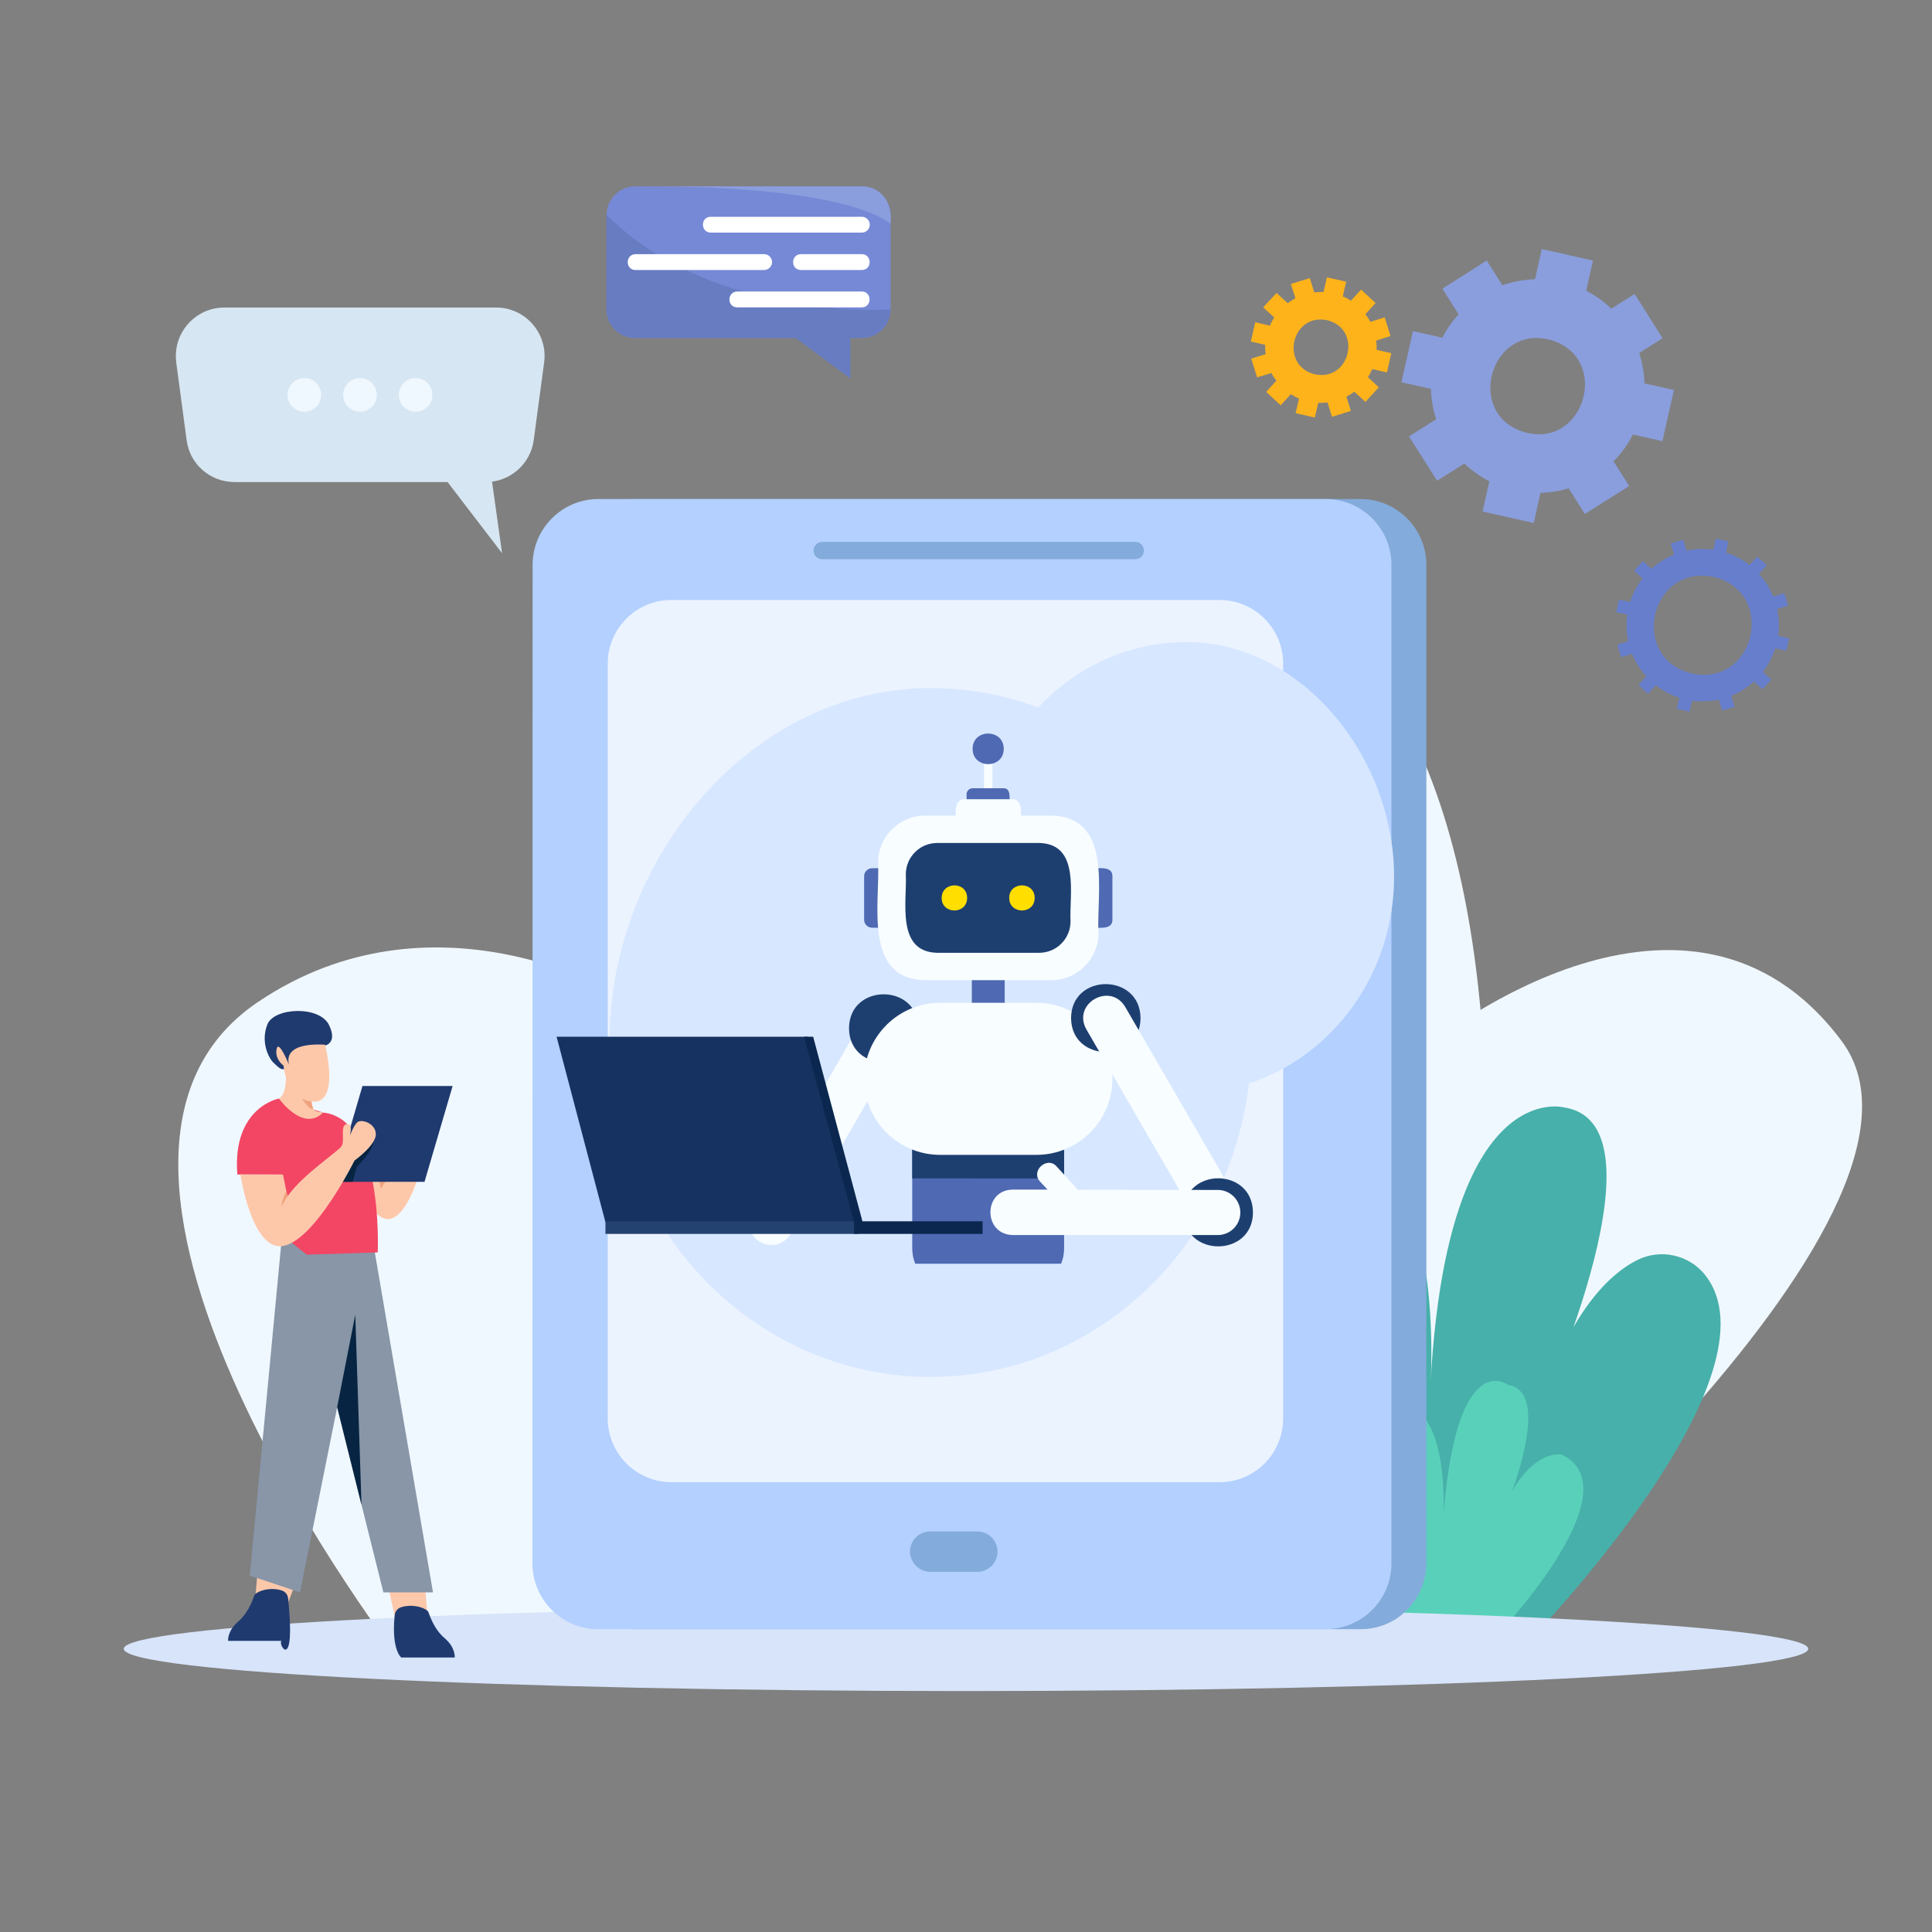 <svg xml:space="preserve" style="enable-background:new 0 0 1024 1024;" viewBox="0 0 1024 1024" y="0px" x="0px" xmlns:xlink="http://www.w3.org/1999/xlink" xmlns="http://www.w3.org/2000/svg" id="图层_1" version="1.1">
<rect x="0" y="0" width="1024" height="1024" fill="#808080" stroke="none"/>
<style type="text/css">
	.st0{fill:#8A9EDD;}
	.st1{fill:#667ECC;}
	.st2{fill:#FFB31A;}
	.st3{fill:#7689D6;}
	.st4{fill:#677CC1;}
	.st5{fill:#FFFFFF;}
	.st6{fill:#F0F8FF;}
	.st7{fill:#47B0AA;}
	.st8{fill:#59D1BA;}
	.st9{fill:#D7E4F9;}
	.st10{fill:#83ABDB;}
	.st11{fill:#B3D0FF;}
	.st12{fill:#EBF3FF;}
	.st13{fill:#D6E6F2;}
	.st14{fill:#D7E7FF;}
	.st15{fill:#4F69B2;}
	.st16{fill:#F8FDFF;}
	.st17{fill:#1D3F70;}
	.st18{fill:#FFDE00;}
	.st19{fill:#163260;}
	.st20{fill:#234270;}
	.st21{fill:#0B274F;}
	.st22{fill:#FDC8AA;}
	.st23{fill:#8896A8;}
	.st24{fill:#EFA37D;}
	.st25{fill:#072542;}
	.st26{fill:#F24664;}
	.st27{fill:#2FF434;}
	.st28{fill:#1F3A6F;}
</style>
<path d="M742.8,202.6l6.1-27.1l15.6,3.5c2.3-4.5,5.2-8.7,8.6-12.4l-8.6-13.6l23.5-14.9l8.3,13.1c5.6-2,11.4-3,17.3-3.2
	l3.6-16l27.1,6.1l-3.6,16c4.9,2.5,9.4,5.7,13.3,9.5l12.4-7.8l14.8,23.5l-12.4,7.8c1.7,5.2,2.6,10.6,2.8,16.1l15.6,3.5l-6.1,27.1
	l-15.6-3.5c-2.7,5.3-6.2,10.1-10.3,14.2l8.3,13.1l-23.5,14.8l-8.6-13.6c-4.8,1.5-9.9,2.3-14.9,2.4l-3.6,16l-27.1-6.1l3.6-16
	c-4.9-2.5-9.3-5.7-13.3-9.4l-14.4,9.1l-14.9-23.5l14.4-9.1c-1.7-5.2-2.6-10.6-2.8-16.1L742.8,202.6z M807.8,229
	c32,9.3,46.2-39.1,14.4-48.7C790.2,171.1,776,219.4,807.8,229L807.8,229z" class="st0"></path>
<path d="M856.6,324.5l1.5-6.7l5.9,1.3c1.4-4.5,3.7-8.8,6.6-12.5l-4.5-4.1l4.7-5.1l4.5,4.1c3.5-3.2,7.6-5.8,12-7.6
	l-1.8-5.8l6.6-2l1.8,5.8c4.7-1,9.4-1.2,14.2-0.5l1.3-5.9l6.7,1.5l-1.3,5.9c4.5,1.4,8.8,3.7,12.5,6.6l4.1-4.5l5,4.7l-4.1,4.5
	c3.2,3.5,5.8,7.6,7.6,12l5.8-1.8l2,6.6l-5.8,1.8c1,4.7,1.2,9.5,0.5,14.2l5.9,1.3l-1.5,6.6l-5.9-1.3c-1.4,4.5-3.7,8.8-6.6,12.5
	l4.5,4.1l-4.7,5.1l-4.5-4.1c-3.5,3.2-7.6,5.8-12,7.6l1.8,5.8l-6.6,2l-1.8-5.8c-4.7,1-9.4,1.2-14.2,0.5l-1.3,5.9l-6.7-1.5l1.3-5.9
	c-4.5-1.4-8.8-3.7-12.5-6.6l-4.1,4.5l-5-4.7l4.1-4.5c-3.2-3.5-5.8-7.6-7.6-12l-5.8,1.8l-2-6.6l5.8-1.8c-1-4.6-1.2-9.4-0.5-14.2
	L856.6,324.5z M896.7,357c33.8,7,45.1-43,11.6-51.2C874.5,298.8,863.2,348.8,896.7,357z" class="st1"></path>
<path d="M663,181l2.3-10.2l7.8,1.8c0.6-1.5,1.4-3,2.3-4.3l-5.9-5.4l7.1-7.6l5.9,5.4c1.3-1,2.7-1.9,4.1-2.6l-2.4-7.6
	l10-3.1l2.4,7.6c1.6-0.2,3.3-0.3,4.9-0.2l1.8-7.8l10.2,2.3l-1.8,7.8c1.5,0.6,3,1.4,4.3,2.3l5.4-5.9l7.7,7.1l-5.4,5.9
	c1,1.3,1.9,2.7,2.6,4.1l7.6-2.4l3.1,9.9l-7.6,2.4c0.2,1.6,0.3,3.3,0.2,4.9l7.8,1.8l-2.3,10.2l-7.8-1.8c-0.6,1.5-1.4,3-2.3,4.3
	l5.8,5.4l-7.1,7.7l-5.9-5.4c-1.3,1-2.7,1.9-4.2,2.6l2.4,7.6l-10,3.1l-2.4-7.6c-1.6,0.2-3.3,0.3-4.9,0.2l-1.8,7.8l-10.2-2.3l1.8-7.8
	c-1.5-0.6-3-1.4-4.3-2.3l-5.4,5.9l-7.7-7.1l5.4-5.9c-1-1.3-1.9-2.7-2.6-4.1l-7.6,2.3l-3.1-9.9l7.6-2.4c-0.2-1.6-0.3-3.3-0.2-4.9
	L663,181z M696.9,198.4c18.9,3.9,25.2-24.1,6.5-28.7C684.5,165.8,678.2,193.8,696.9,198.4L696.9,198.4z" class="st2"></path>
<path d="M336.6,98.8h120.3c8.3,0,15.1,6.8,15.1,15.1V164c0,8.3-6.8,15.1-15.1,15.1H336.6c-8.3,0-15.1-6.8-15.1-15.1
	v-50.2C321.6,105.5,328.3,98.8,336.6,98.8z" class="st3"></path>
<path d="M472,164c0,8.3-6.8,15.1-15.1,15.1h-6.2v21.5l-29.1-21.5h-85.1c-8.3,0-15.1-6.7-15.1-15.1v-50.2
	C378.4,170.6,472,164,472,164z" class="st4"></path>
<path d="M376.7,123.3h80.1c2.3,0,4.2-1.9,4.2-4.2s-1.9-4.2-4.2-4.2h-80.1C371.2,114.9,371.2,123.2,376.7,123.3z" class="st5"></path>
<path d="M424.5,143.1h32.3c5.5,0,5.5-8.3,0-8.4h-32.3C419,134.8,419,143.1,424.5,143.1z" class="st5"></path>
<path d="M336.8,143.1H405c2.3,0,4.2-1.9,4.2-4.2c0-2.3-1.9-4.2-4.2-4.2l0,0h-68.2C331.4,134.8,331.3,143.1,336.8,143.1z" class="st5"></path>
<path d="M390.7,162.9h66.1c5.4,0,5.5-8.3,0-8.4h-66.1C385.3,154.6,385.2,162.9,390.7,162.9z" class="st5"></path>
<path d="M343.7,98.8c101.4,0,125,16.9,128.3,19.9c1.2-10-4.1-19.8-15.1-19.9H343.7z" class="st0"></path>
<path d="M757.8,881.6c0,0,126.9-555-139.8-591.3c-372.4-50.7-291.6,236.2-291.6,236.2s-97.4-57.7-189.7,4.6
	C8.6,617.4,213,881.1,213,881.1L757.8,881.6z" class="st6"></path>
<path d="M757.8,881.6c0,0,288.1-236.9,218.2-330c-81.1-108.1-215.4,0-215.4,0L757.8,881.6z" class="st6"></path>
<path d="M812.1,868c0,0,134.7-139.8,91.2-192.8c-8.6-10.2-23-13.3-35-7.6c-16.2,7.9-39.1,30-56.2,90.3
	c0,0,75.8-161.6,17.1-170.9c0,0-61.7-17.5-70.9,144.7c0,0,7.3-115.6-44-122.6c0,0-114.9-34.5-9.8,261.8L812.1,868z" class="st7"></path>
<path d="M791,869.5c0,0,76.7-79.6,36.6-98.6c0,0-22.4-4.4-36.6,45.5c0,0,36.6-77.9,8.2-82.4c0,0-27.1-21-34.2,69.8
	c0,0,3.5-55.8-21.2-59.1c0,0-55.4-16.6-4.7,126.2L791,869.5z" class="st8"></path>
<path d="M65.6,873.9c0,12.4,199.9,22.4,446.4,22.4s446.4-10,446.4-22.4S758.6,851.5,512,851.5S65.6,861.5,65.6,873.9z" class="st9"></path>
<path d="M300.6,828.8c0.1,19.2,15.8,34.8,35,34.7H721c19.3,0.1,34.9-15.5,35-34.7V299.2c-0.1-19.2-15.8-34.8-35-34.7
	H335.7c-19.2-0.1-34.9,15.5-35,34.7L300.6,828.8z" class="st10"></path>
<path d="M282.2,828.8c0.1,19.2,15.8,34.8,35,34.7h385.3c19.3,0.1,34.9-15.5,35-34.7c0,0,0,0,0,0V299.2
	c-0.1-19.2-15.8-34.8-35-34.7c0,0,0,0,0,0H317.3c-19.2-0.1-34.9,15.5-35,34.7L282.2,828.8z" class="st11"></path>
<path d="M322.1,751.8c0,18.6,15.1,33.7,33.7,33.8h290.6c18.6,0,33.7-15.1,33.7-33.8l0,0V351.7
	c0-18.6-15.1-33.7-33.7-33.7H355.8c-18.6,0-33.7,15.1-33.7,33.8V751.8z" class="st12"></path>
<path d="M431.2,291.8c0,2.6,2.1,4.6,4.7,4.6h165.8c2.6,0,4.6-2.1,4.6-4.6c0,0,0,0,0,0l0,0c0-2.5-2.1-4.6-4.6-4.6
	c0,0,0,0,0,0H435.9C433.3,287.2,431.2,289.3,431.2,291.8C431.2,291.8,431.2,291.8,431.2,291.8z" class="st10"></path>
<path d="M493,833.1h25c5.9,0,10.7-4.8,10.7-10.7l0,0c0-5.9-4.8-10.7-10.7-10.7h-25c-5.9,0-10.7,4.8-10.7,10.7l0,0
	C482.4,828.3,487.2,833,493,833.1z" class="st10"></path>
<polygon points="235,252.6 266.1,293.2 259.5,246" class="st13"></polygon>
<path d="M124.3,255.5h133.1c12.9,0,23.8-9.5,25.5-22.3l5.5-41.1c1.9-14.1-8-27-22.1-28.9c-1.1-0.1-2.3-0.2-3.4-0.2
	h-144c-14.2,0-25.7,11.5-25.7,25.7c0,1.1,0.1,2.3,0.2,3.4l5.5,41.1C100.5,246,111.4,255.5,124.3,255.5z" class="st13"></path>
<path d="M211.4,209.3c0,4.9,4,8.9,8.9,8.9c4.9,0,8.9-4,8.9-8.9c0-4.9-4-8.9-8.9-8.9
	C215.4,200.4,211.4,204.4,211.4,209.3C211.4,209.3,211.4,209.3,211.4,209.3z" class="st6"></path>
<circle r="8.9" cy="209.3" cx="190.8" class="st6"></circle>
<path d="M152.4,209.3c0,4.9,4,8.9,8.9,8.9c4.9,0,8.9-4,8.9-8.9c0-4.9-4-8.9-8.9-8.9
	C156.4,200.4,152.4,204.4,152.4,209.3C152.4,209.3,152.4,209.3,152.4,209.3z" class="st6"></path>
<path d="M738.9,464.6c0-63.5-49.2-124.3-109.9-124.3c-30.9,0-58.8,13.3-78.7,34.7c-18.3-6.8-37.6-10.3-57.1-10.3
	c-93.9,0-170.1,89-170.1,187.3s76.1,177.8,170.1,177.8c86.7,0,158.3-67.8,168.8-155.5C706.6,559.6,738.9,516,738.9,464.6z" class="st14"></path>
<path d="M483.5,575.4v86.2c0,2.8,0.5,5.6,1.6,8.2h77.3c1.1-2.6,1.6-5.4,1.6-8.2v-86.2c0-10.9-8-19.8-17.8-19.8h-45
	C491.5,555.6,483.5,564.5,483.5,575.4z" class="st15"></path>
<path d="M408.8,659.9c4.3,0,8.2-2.3,10.3-6L478.7,551c3.3-5.7,1.4-13-4.3-16.3s-13-1.4-16.3,4.3l-59.6,103
	c-3.3,5.7-1.3,13,4.4,16.3C404.6,659.3,406.7,659.9,408.8,659.9L408.8,659.9z" class="st16"></path>
<path d="M450,545c0.1,24,36.7,24,36.8,0C486.6,521,450.1,521,450,545z" class="st17"></path>
<rect height="26.6" width="4.4" class="st16" y="396.9" x="521.6"></rect>
<path d="M535.1,426.1c-0.2-2.6,1-8.4-3.2-8.3h-16.4c-1.7,0-3.2,1.4-3.2,3.2c0.2,2.6-1,8.4,3.2,8.3H532
	C533.7,429.2,535.1,427.8,535.1,426.1z" class="st15"></path>
<path d="M579.1,491.7c3.4-0.1,10.6,1.2,10.5-4.2v-23.1c0.1-5.4-7.1-4.1-10.5-4.2c-2.3,0-4.2,1.9-4.2,4.2v23.1
	C574.8,489.8,576.7,491.7,579.1,491.7z" class="st15"></path>
<path d="M462.2,491.7c3.4-0.1,10.6,1.2,10.5-4.2v-23.1c0.1-5.4-7.1-4.1-10.5-4.2c-2.3,0-4.2,1.9-4.2,4.2v23.1
	C458,489.8,459.9,491.7,462.2,491.7z" class="st15"></path>
<path d="M541.1,436.2c-0.2-4,1.6-12.7-4.8-12.6h-24.9c-6.4-0.1-4.6,8.7-4.8,12.6c0,2.7,2.2,4.8,4.8,4.8h24.9
	C538.9,441,541.1,438.8,541.1,436.2z" class="st16"></path>
<path d="M527.7,502.3c-4,0.2-12.7-1.6-12.6,4.8V532c-0.1,6.4,8.7,4.6,12.6,4.8c2.7,0,4.8-2.2,4.8-4.8v-24.9
	C532.5,504.4,530.3,502.3,527.7,502.3z" class="st15"></path>
<path d="M490.3,519.5h67c13.7,0,24.9-11.2,24.9-24.9c-1.1-21.3,7.9-61.6-24.9-62.3h-67c-13.7,0-24.9,11.2-24.9,24.9
	C466.5,478.5,457.4,518.9,490.3,519.5z" class="st16"></path>
<path d="M496.7,505h54.1c9.2,0,16.6-7.5,16.6-16.6c-0.7-14.2,5.3-41.1-16.6-41.6h-54.1c-9.2,0-16.6,7.5-16.6,16.6
	C480.8,477.6,474.8,504.5,496.7,505z" class="st17"></path>
<path d="M515.5,396.9c0,10.8,16.5,10.8,16.5,0S515.5,386.1,515.5,396.9z" class="st15"></path>
<path d="M534.9,475.9c0,8.9,13.5,8.9,13.5,0S534.9,467.1,534.9,475.9z" class="st18"></path>
<path d="M499.1,475.9c0,8.9,13.5,8.9,13.5,0S499.2,467.1,499.1,475.9z" class="st18"></path>
<path d="M483.5,572.1v52.5H564v-52.5c0-9.1-8-16.5-17.8-16.5h-45C491.5,555.6,483.5,563,483.5,572.1z" class="st17"></path>
<path d="M458,571.8L458,571.8c0-22.2,18-40.3,40.3-40.3h51c22.2,0,40.3,18,40.3,40.3v0c0,22.2-18,40.3-40.3,40.3h-51
	C476,612.1,458,594,458,571.8z" class="st16"></path>
<path d="M567.7,539.6c0.1,24,36.7,24,36.8,0C604.3,515.6,567.8,515.6,567.7,539.6z" class="st17"></path>
<path d="M645.7,654.5c8.9,0.2,15-10.2,10.3-17.9l-59.6-102.9c-8-13.4-28.3-1.8-20.6,11.9l59.6,102.9
	C637.5,652.2,641.4,654.5,645.7,654.5z" class="st16"></path>
<path d="M627.3,642.6c0.1,24,36.7,24,36.8,0C663.9,618.5,627.4,618.5,627.3,642.6z" class="st17"></path>
<path d="M536.8,630.5h18.4l-3.9-4.2c-5.3-5.6,3.7-13.8,8.8-8l11.2,12.3l73.8,0.1c6.6-0.2,12.1,5,12.3,11.6
	c0.2,6.6-5,12.1-11.6,12.3c-0.2,0-0.5,0-0.7,0H536.7C521,654.2,521,630.7,536.8,630.5z" class="st16"></path>
<polygon points="320.9,647.8 454.9,647.8 428.2,549.5 295,549.5" class="st19"></polygon>
<rect height="6.7" width="134" class="st20" y="647.3" x="320.9"></rect>
<polygon points="426.2,549.5 431,549.5 457.1,647.3 520.8,647.3 520.8,654 452.7,654 452.7,648" class="st21"></polygon>
<polygon points="156.3,840.1 151.8,851.7 134.9,851.7 137,827.7" class="st22"></polygon>
<polygon points="205.6,840.1 210.1,860.6 227,860.6 224.9,836.5" class="st22"></polygon>
<polygon points="198.3,661.7 229.5,844 203.2,844 157.7,661.7" class="st23"></polygon>
<path d="M221.3,624.9c0,0-10.9,36.1-24.9,14.2l-8.1-29.4h33L221.3,624.9z" class="st22"></path>
<path d="M204.3,626.4c-0.9,1-1.6,2.2-2.2,3.4c-0.4,1.2-1.9-8.9-1.9-8.9L204.3,626.4z" class="st24"></path>
<polygon points="149.4,655.7 132.4,835.1 159,844 195.9,660.3" class="st23"></polygon>
<polygon points="188.3,696.8 191.6,797.6 178.7,745.8" class="st25"></polygon>
<path d="M125.8,622.5h23.8l-1.8,34.1l4.2-0.1l10.7,8.5l37.5-1.2c0,0,3.3-70.8-28.9-74.1l-23.5-7.4
	C147.8,582.2,123,586.9,125.8,622.5z" class="st26"></path>
<path d="M147.8,582.2c0,0,12.9,18.2,23.5,7.4c0,0-3.9-0.2-5-1.5c-0.1-0.1-0.2-0.3-0.3-0.5c-0.6-1.7-1-3.4-1.1-5.2
	l-13.4-15.6c0.1,1.4,0.2,2.9,0.1,4.3C151.5,575.2,150.8,580.7,147.8,582.2z" class="st22"></path>
<path d="M152.3,557.1c0,0-2-1.9-3.2-0.8s0.4,5.6,1.3,6.1s-0.5-3.5-0.3-3.9S150.8,556.6,152.3,557.1z" class="st27"></path>
<polygon points="177.2,626.4 225,626.4 239.9,575.6 192.1,575.6 181,613.6" class="st28"></polygon>
<path d="M152.7,847.1c-0.2-1.9-1.5-3.5-3.3-4.1c-1.8-0.6-3.6-0.8-5.4-0.8c-5.2,0.1-8.6,2.2-9.1,3.2s-2.6,8.8-8.6,14
	s-5.4,10.3-5.4,10.3h28.3C147,871.5,156.9,887.5,152.7,847.1z" class="st28"></path>
<path d="M209.2,856c0.2-1.9,1.5-3.5,3.3-4.1c1.8-0.6,3.6-0.8,5.4-0.8c5.2,0.1,8.6,2.2,9.1,3.2s2.6,8.8,8.6,13.9
	s5.4,10.3,5.4,10.3h-28.3C212.7,878.6,207.3,874.5,209.2,856z" class="st28"></path>
<path d="M151.6,571.2c8.2,10.6,12.6,18.1,14.4,16.4c-0.6-1.7-1-3.4-1.1-5.2l-13.4-15.6
	C151.6,568.3,151.6,569.8,151.6,571.2z" class="st24"></path>
<path d="M171.3,554.4c0,0,8.1-0.7,3.1-11.1s-29.1-9.4-32.7-0.3s0.5,17.7,3.4,20.4s4.7,4.9,7.6,1.8
	S171.3,554.4,171.3,554.4z" class="st28"></path>
<path d="M152,656.5l10.7,8.5c9.3-11.3,16.2-24.4,20.1-38.5l-30.4,25.8L152,656.5z" class="st26"></path>
<path d="M172.3,553.7c0,0,8,31.1-6.4,30.2s-15.6-19.1-15.6-19.1s-4.8-3.3-3.7-8.8s6.9,9.1,6.9,9.1
	S147.4,552.4,172.3,553.7z" class="st22"></path>
<path d="M177.2,626.4h9.7c1.4-4.8,2.1-7.8,2.1-7.8s10.1-9.7,9.2-15.5c-0.8-5-6.8-6.5-9.6-5.5v16H181L177.2,626.4z" class="st25"></path>
<path d="M127.4,622.5c0,0,6.2,41.5,23.1,37.8s37.4-45.2,37.4-45.2s11.4-8.1,11.3-14s-7.9-8.2-9.9-6.2s-3.7,6.8-3.9,7.1
	c0.1-0.3,1.9-7-1.7-6.2s-0.8,8.4-2.6,11.6c-1.6,2.8-20.4,14.8-28.8,26.8l-0.6-3.1l-1.7-8.5L127.4,622.5z" class="st22"></path>
<path d="M149.2,639.4l3.2-5.3l-0.6-3.1C150.4,633.6,149.5,636.4,149.2,639.4z" class="st24"></path>
</svg>
